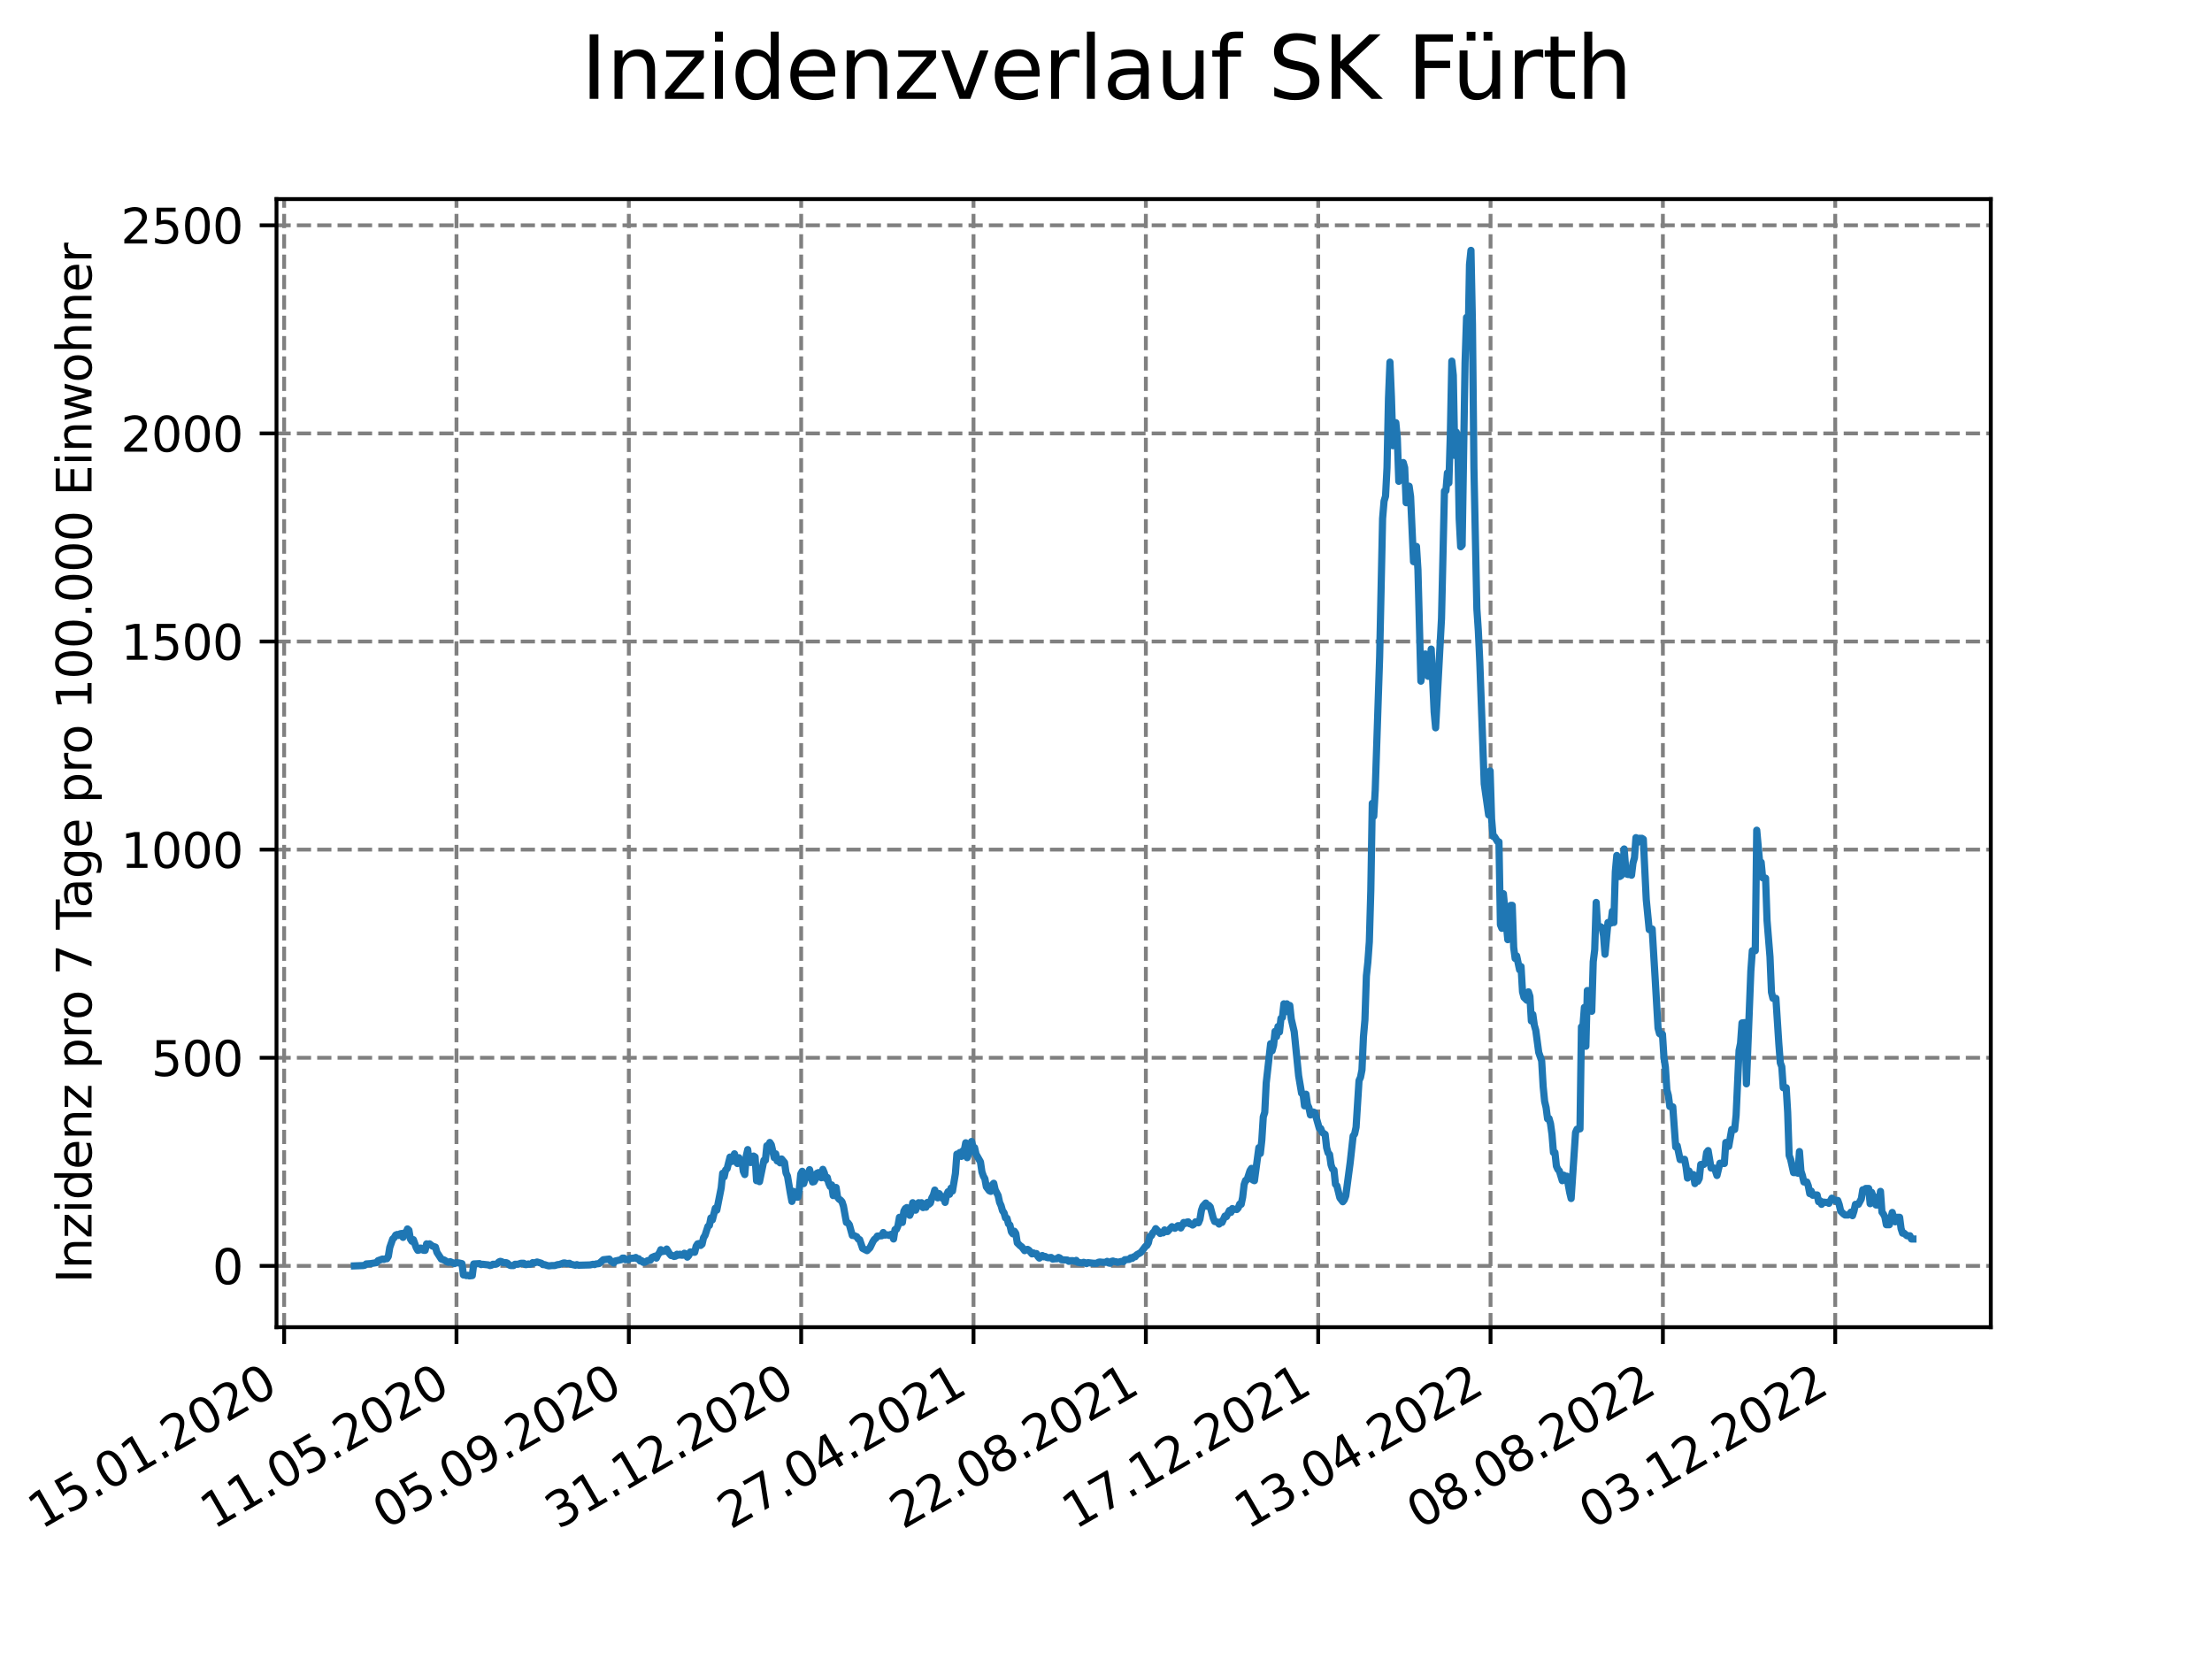 <?xml version="1.0" encoding="utf-8" standalone="no"?>
<!DOCTYPE svg PUBLIC "-//W3C//DTD SVG 1.1//EN"
  "http://www.w3.org/Graphics/SVG/1.1/DTD/svg11.dtd">
<svg xmlns:xlink="http://www.w3.org/1999/xlink" width="460.8pt" height="345.6pt" viewBox="0 0 460.8 345.6" xmlns="http://www.w3.org/2000/svg" version="1.1">
 <defs>
  <style type="text/css">*{stroke-linejoin: round; stroke-linecap: butt}</style>
 </defs>
 <g id="figure_1">
  <g id="patch_1">
   <path d="M 0 345.6 
L 460.8 345.6 
L 460.8 0 
L 0 0 
z
" style="fill: #ffffff"/>
  </g>
  <g id="axes_1">
   <g id="patch_2">
    <path d="M 57.6 276.48 
L 414.72 276.48 
L 414.72 41.472 
L 57.6 41.472 
z
" style="fill: #ffffff"/>
   </g>
   <g id="matplotlib.axis_1">
    <g id="xtick_1">
     <g id="line2d_1">
      <path d="M 59.193 276.48 
L 59.193 41.472 
" clip-path="url(#p6277861f81)" style="fill: none; stroke-dasharray: 2.96,1.28; stroke-dashoffset: 0; stroke: #808080; stroke-width: 0.8"/>
     </g>
     <g id="line2d_2">
      <defs>
       <path id="md7f4da44f3" d="M 0 0 
L 0 3.5 
" style="stroke: #000000; stroke-width: 0.8"/>
      </defs>
      <g>
       <use xlink:href="#md7f4da44f3" x="59.193" y="276.48" style="stroke: #000000; stroke-width: 0.8"/>
      </g>
     </g>
     <g id="text_1">
      <!-- 15.01.2020 -->
      <g transform="translate(8.568 318.689) rotate(-30) scale(0.1 -0.1)">
       <defs>
        <path id="DejaVuSans-31" d="M 794 531 
L 1825 531 
L 1825 4091 
L 703 3866 
L 703 4441 
L 1819 4666 
L 2450 4666 
L 2450 531 
L 3481 531 
L 3481 0 
L 794 0 
L 794 531 
z
" transform="scale(0.016)"/>
        <path id="DejaVuSans-35" d="M 691 4666 
L 3169 4666 
L 3169 4134 
L 1269 4134 
L 1269 2991 
Q 1406 3038 1543 3061 
Q 1681 3084 1819 3084 
Q 2600 3084 3056 2656 
Q 3513 2228 3513 1497 
Q 3513 744 3044 326 
Q 2575 -91 1722 -91 
Q 1428 -91 1123 -41 
Q 819 9 494 109 
L 494 744 
Q 775 591 1075 516 
Q 1375 441 1709 441 
Q 2250 441 2565 725 
Q 2881 1009 2881 1497 
Q 2881 1984 2565 2268 
Q 2250 2553 1709 2553 
Q 1456 2553 1204 2497 
Q 953 2441 691 2322 
L 691 4666 
z
" transform="scale(0.016)"/>
        <path id="DejaVuSans-2e" d="M 684 794 
L 1344 794 
L 1344 0 
L 684 0 
L 684 794 
z
" transform="scale(0.016)"/>
        <path id="DejaVuSans-30" d="M 2034 4250 
Q 1547 4250 1301 3770 
Q 1056 3291 1056 2328 
Q 1056 1369 1301 889 
Q 1547 409 2034 409 
Q 2525 409 2770 889 
Q 3016 1369 3016 2328 
Q 3016 3291 2770 3770 
Q 2525 4250 2034 4250 
z
M 2034 4750 
Q 2819 4750 3233 4129 
Q 3647 3509 3647 2328 
Q 3647 1150 3233 529 
Q 2819 -91 2034 -91 
Q 1250 -91 836 529 
Q 422 1150 422 2328 
Q 422 3509 836 4129 
Q 1250 4750 2034 4750 
z
" transform="scale(0.016)"/>
        <path id="DejaVuSans-32" d="M 1228 531 
L 3431 531 
L 3431 0 
L 469 0 
L 469 531 
Q 828 903 1448 1529 
Q 2069 2156 2228 2338 
Q 2531 2678 2651 2914 
Q 2772 3150 2772 3378 
Q 2772 3750 2511 3984 
Q 2250 4219 1831 4219 
Q 1534 4219 1204 4116 
Q 875 4013 500 3803 
L 500 4441 
Q 881 4594 1212 4672 
Q 1544 4750 1819 4750 
Q 2544 4750 2975 4387 
Q 3406 4025 3406 3419 
Q 3406 3131 3298 2873 
Q 3191 2616 2906 2266 
Q 2828 2175 2409 1742 
Q 1991 1309 1228 531 
z
" transform="scale(0.016)"/>
       </defs>
       <use xlink:href="#DejaVuSans-31"/>
       <use xlink:href="#DejaVuSans-35" x="63.623"/>
       <use xlink:href="#DejaVuSans-2e" x="127.246"/>
       <use xlink:href="#DejaVuSans-30" x="159.033"/>
       <use xlink:href="#DejaVuSans-31" x="222.656"/>
       <use xlink:href="#DejaVuSans-2e" x="286.279"/>
       <use xlink:href="#DejaVuSans-32" x="318.066"/>
       <use xlink:href="#DejaVuSans-30" x="381.689"/>
       <use xlink:href="#DejaVuSans-32" x="445.312"/>
       <use xlink:href="#DejaVuSans-30" x="508.936"/>
      </g>
     </g>
    </g>
    <g id="xtick_2">
     <g id="line2d_3">
      <path d="M 95.095 276.48 
L 95.095 41.472 
" clip-path="url(#p6277861f81)" style="fill: none; stroke-dasharray: 2.96,1.28; stroke-dashoffset: 0; stroke: #808080; stroke-width: 0.8"/>
     </g>
     <g id="line2d_4">
      <g>
       <use xlink:href="#md7f4da44f3" x="95.095" y="276.48" style="stroke: #000000; stroke-width: 0.8"/>
      </g>
     </g>
     <g id="text_2">
      <!-- 11.05.2020 -->
      <g transform="translate(44.47 318.689) rotate(-30) scale(0.1 -0.1)">
       <use xlink:href="#DejaVuSans-31"/>
       <use xlink:href="#DejaVuSans-31" x="63.623"/>
       <use xlink:href="#DejaVuSans-2e" x="127.246"/>
       <use xlink:href="#DejaVuSans-30" x="159.033"/>
       <use xlink:href="#DejaVuSans-35" x="222.656"/>
       <use xlink:href="#DejaVuSans-2e" x="286.279"/>
       <use xlink:href="#DejaVuSans-32" x="318.066"/>
       <use xlink:href="#DejaVuSans-30" x="381.689"/>
       <use xlink:href="#DejaVuSans-32" x="445.312"/>
       <use xlink:href="#DejaVuSans-30" x="508.936"/>
      </g>
     </g>
    </g>
    <g id="xtick_3">
     <g id="line2d_5">
      <path d="M 130.998 276.48 
L 130.998 41.472 
" clip-path="url(#p6277861f81)" style="fill: none; stroke-dasharray: 2.96,1.28; stroke-dashoffset: 0; stroke: #808080; stroke-width: 0.8"/>
     </g>
     <g id="line2d_6">
      <g>
       <use xlink:href="#md7f4da44f3" x="130.998" y="276.48" style="stroke: #000000; stroke-width: 0.8"/>
      </g>
     </g>
     <g id="text_3">
      <!-- 05.09.2020 -->
      <g transform="translate(80.372 318.689) rotate(-30) scale(0.1 -0.1)">
       <defs>
        <path id="DejaVuSans-39" d="M 703 97 
L 703 672 
Q 941 559 1184 500 
Q 1428 441 1663 441 
Q 2288 441 2617 861 
Q 2947 1281 2994 2138 
Q 2813 1869 2534 1725 
Q 2256 1581 1919 1581 
Q 1219 1581 811 2004 
Q 403 2428 403 3163 
Q 403 3881 828 4315 
Q 1253 4750 1959 4750 
Q 2769 4750 3195 4129 
Q 3622 3509 3622 2328 
Q 3622 1225 3098 567 
Q 2575 -91 1691 -91 
Q 1453 -91 1209 -44 
Q 966 3 703 97 
z
M 1959 2075 
Q 2384 2075 2632 2365 
Q 2881 2656 2881 3163 
Q 2881 3666 2632 3958 
Q 2384 4250 1959 4250 
Q 1534 4250 1286 3958 
Q 1038 3666 1038 3163 
Q 1038 2656 1286 2365 
Q 1534 2075 1959 2075 
z
" transform="scale(0.016)"/>
       </defs>
       <use xlink:href="#DejaVuSans-30"/>
       <use xlink:href="#DejaVuSans-35" x="63.623"/>
       <use xlink:href="#DejaVuSans-2e" x="127.246"/>
       <use xlink:href="#DejaVuSans-30" x="159.033"/>
       <use xlink:href="#DejaVuSans-39" x="222.656"/>
       <use xlink:href="#DejaVuSans-2e" x="286.279"/>
       <use xlink:href="#DejaVuSans-32" x="318.066"/>
       <use xlink:href="#DejaVuSans-30" x="381.689"/>
       <use xlink:href="#DejaVuSans-32" x="445.312"/>
       <use xlink:href="#DejaVuSans-30" x="508.936"/>
      </g>
     </g>
    </g>
    <g id="xtick_4">
     <g id="line2d_7">
      <path d="M 166.9 276.48 
L 166.9 41.472 
" clip-path="url(#p6277861f81)" style="fill: none; stroke-dasharray: 2.96,1.28; stroke-dashoffset: 0; stroke: #808080; stroke-width: 0.8"/>
     </g>
     <g id="line2d_8">
      <g>
       <use xlink:href="#md7f4da44f3" x="166.9" y="276.48" style="stroke: #000000; stroke-width: 0.8"/>
      </g>
     </g>
     <g id="text_4">
      <!-- 31.12.2020 -->
      <g transform="translate(116.275 318.689) rotate(-30) scale(0.1 -0.1)">
       <defs>
        <path id="DejaVuSans-33" d="M 2597 2516 
Q 3050 2419 3304 2112 
Q 3559 1806 3559 1356 
Q 3559 666 3084 287 
Q 2609 -91 1734 -91 
Q 1441 -91 1130 -33 
Q 819 25 488 141 
L 488 750 
Q 750 597 1062 519 
Q 1375 441 1716 441 
Q 2309 441 2620 675 
Q 2931 909 2931 1356 
Q 2931 1769 2642 2001 
Q 2353 2234 1838 2234 
L 1294 2234 
L 1294 2753 
L 1863 2753 
Q 2328 2753 2575 2939 
Q 2822 3125 2822 3475 
Q 2822 3834 2567 4026 
Q 2313 4219 1838 4219 
Q 1578 4219 1281 4162 
Q 984 4106 628 3988 
L 628 4550 
Q 988 4650 1302 4700 
Q 1616 4750 1894 4750 
Q 2613 4750 3031 4423 
Q 3450 4097 3450 3541 
Q 3450 3153 3228 2886 
Q 3006 2619 2597 2516 
z
" transform="scale(0.016)"/>
       </defs>
       <use xlink:href="#DejaVuSans-33"/>
       <use xlink:href="#DejaVuSans-31" x="63.623"/>
       <use xlink:href="#DejaVuSans-2e" x="127.246"/>
       <use xlink:href="#DejaVuSans-31" x="159.033"/>
       <use xlink:href="#DejaVuSans-32" x="222.656"/>
       <use xlink:href="#DejaVuSans-2e" x="286.279"/>
       <use xlink:href="#DejaVuSans-32" x="318.066"/>
       <use xlink:href="#DejaVuSans-30" x="381.689"/>
       <use xlink:href="#DejaVuSans-32" x="445.312"/>
       <use xlink:href="#DejaVuSans-30" x="508.936"/>
      </g>
     </g>
    </g>
    <g id="xtick_5">
     <g id="line2d_9">
      <path d="M 202.802 276.48 
L 202.802 41.472 
" clip-path="url(#p6277861f81)" style="fill: none; stroke-dasharray: 2.96,1.28; stroke-dashoffset: 0; stroke: #808080; stroke-width: 0.8"/>
     </g>
     <g id="line2d_10">
      <g>
       <use xlink:href="#md7f4da44f3" x="202.802" y="276.48" style="stroke: #000000; stroke-width: 0.8"/>
      </g>
     </g>
     <g id="text_5">
      <!-- 27.04.2021 -->
      <g transform="translate(152.177 318.689) rotate(-30) scale(0.1 -0.1)">
       <defs>
        <path id="DejaVuSans-37" d="M 525 4666 
L 3525 4666 
L 3525 4397 
L 1831 0 
L 1172 0 
L 2766 4134 
L 525 4134 
L 525 4666 
z
" transform="scale(0.016)"/>
        <path id="DejaVuSans-34" d="M 2419 4116 
L 825 1625 
L 2419 1625 
L 2419 4116 
z
M 2253 4666 
L 3047 4666 
L 3047 1625 
L 3713 1625 
L 3713 1100 
L 3047 1100 
L 3047 0 
L 2419 0 
L 2419 1100 
L 313 1100 
L 313 1709 
L 2253 4666 
z
" transform="scale(0.016)"/>
       </defs>
       <use xlink:href="#DejaVuSans-32"/>
       <use xlink:href="#DejaVuSans-37" x="63.623"/>
       <use xlink:href="#DejaVuSans-2e" x="127.246"/>
       <use xlink:href="#DejaVuSans-30" x="159.033"/>
       <use xlink:href="#DejaVuSans-34" x="222.656"/>
       <use xlink:href="#DejaVuSans-2e" x="286.279"/>
       <use xlink:href="#DejaVuSans-32" x="318.066"/>
       <use xlink:href="#DejaVuSans-30" x="381.689"/>
       <use xlink:href="#DejaVuSans-32" x="445.312"/>
       <use xlink:href="#DejaVuSans-31" x="508.936"/>
      </g>
     </g>
    </g>
    <g id="xtick_6">
     <g id="line2d_11">
      <path d="M 238.704 276.48 
L 238.704 41.472 
" clip-path="url(#p6277861f81)" style="fill: none; stroke-dasharray: 2.96,1.28; stroke-dashoffset: 0; stroke: #808080; stroke-width: 0.8"/>
     </g>
     <g id="line2d_12">
      <g>
       <use xlink:href="#md7f4da44f3" x="238.704" y="276.48" style="stroke: #000000; stroke-width: 0.8"/>
      </g>
     </g>
     <g id="text_6">
      <!-- 22.08.2021 -->
      <g transform="translate(188.079 318.689) rotate(-30) scale(0.1 -0.1)">
       <defs>
        <path id="DejaVuSans-38" d="M 2034 2216 
Q 1584 2216 1326 1975 
Q 1069 1734 1069 1313 
Q 1069 891 1326 650 
Q 1584 409 2034 409 
Q 2484 409 2743 651 
Q 3003 894 3003 1313 
Q 3003 1734 2745 1975 
Q 2488 2216 2034 2216 
z
M 1403 2484 
Q 997 2584 770 2862 
Q 544 3141 544 3541 
Q 544 4100 942 4425 
Q 1341 4750 2034 4750 
Q 2731 4750 3128 4425 
Q 3525 4100 3525 3541 
Q 3525 3141 3298 2862 
Q 3072 2584 2669 2484 
Q 3125 2378 3379 2068 
Q 3634 1759 3634 1313 
Q 3634 634 3220 271 
Q 2806 -91 2034 -91 
Q 1263 -91 848 271 
Q 434 634 434 1313 
Q 434 1759 690 2068 
Q 947 2378 1403 2484 
z
M 1172 3481 
Q 1172 3119 1398 2916 
Q 1625 2713 2034 2713 
Q 2441 2713 2670 2916 
Q 2900 3119 2900 3481 
Q 2900 3844 2670 4047 
Q 2441 4250 2034 4250 
Q 1625 4250 1398 4047 
Q 1172 3844 1172 3481 
z
" transform="scale(0.016)"/>
       </defs>
       <use xlink:href="#DejaVuSans-32"/>
       <use xlink:href="#DejaVuSans-32" x="63.623"/>
       <use xlink:href="#DejaVuSans-2e" x="127.246"/>
       <use xlink:href="#DejaVuSans-30" x="159.033"/>
       <use xlink:href="#DejaVuSans-38" x="222.656"/>
       <use xlink:href="#DejaVuSans-2e" x="286.279"/>
       <use xlink:href="#DejaVuSans-32" x="318.066"/>
       <use xlink:href="#DejaVuSans-30" x="381.689"/>
       <use xlink:href="#DejaVuSans-32" x="445.312"/>
       <use xlink:href="#DejaVuSans-31" x="508.936"/>
      </g>
     </g>
    </g>
    <g id="xtick_7">
     <g id="line2d_13">
      <path d="M 274.607 276.48 
L 274.607 41.472 
" clip-path="url(#p6277861f81)" style="fill: none; stroke-dasharray: 2.96,1.28; stroke-dashoffset: 0; stroke: #808080; stroke-width: 0.8"/>
     </g>
     <g id="line2d_14">
      <g>
       <use xlink:href="#md7f4da44f3" x="274.607" y="276.48" style="stroke: #000000; stroke-width: 0.8"/>
      </g>
     </g>
     <g id="text_7">
      <!-- 17.12.2021 -->
      <g transform="translate(223.981 318.689) rotate(-30) scale(0.1 -0.1)">
       <use xlink:href="#DejaVuSans-31"/>
       <use xlink:href="#DejaVuSans-37" x="63.623"/>
       <use xlink:href="#DejaVuSans-2e" x="127.246"/>
       <use xlink:href="#DejaVuSans-31" x="159.033"/>
       <use xlink:href="#DejaVuSans-32" x="222.656"/>
       <use xlink:href="#DejaVuSans-2e" x="286.279"/>
       <use xlink:href="#DejaVuSans-32" x="318.066"/>
       <use xlink:href="#DejaVuSans-30" x="381.689"/>
       <use xlink:href="#DejaVuSans-32" x="445.312"/>
       <use xlink:href="#DejaVuSans-31" x="508.936"/>
      </g>
     </g>
    </g>
    <g id="xtick_8">
     <g id="line2d_15">
      <path d="M 310.509 276.48 
L 310.509 41.472 
" clip-path="url(#p6277861f81)" style="fill: none; stroke-dasharray: 2.96,1.28; stroke-dashoffset: 0; stroke: #808080; stroke-width: 0.8"/>
     </g>
     <g id="line2d_16">
      <g>
       <use xlink:href="#md7f4da44f3" x="310.509" y="276.48" style="stroke: #000000; stroke-width: 0.8"/>
      </g>
     </g>
     <g id="text_8">
      <!-- 13.04.2022 -->
      <g transform="translate(259.884 318.689) rotate(-30) scale(0.1 -0.1)">
       <use xlink:href="#DejaVuSans-31"/>
       <use xlink:href="#DejaVuSans-33" x="63.623"/>
       <use xlink:href="#DejaVuSans-2e" x="127.246"/>
       <use xlink:href="#DejaVuSans-30" x="159.033"/>
       <use xlink:href="#DejaVuSans-34" x="222.656"/>
       <use xlink:href="#DejaVuSans-2e" x="286.279"/>
       <use xlink:href="#DejaVuSans-32" x="318.066"/>
       <use xlink:href="#DejaVuSans-30" x="381.689"/>
       <use xlink:href="#DejaVuSans-32" x="445.312"/>
       <use xlink:href="#DejaVuSans-32" x="508.936"/>
      </g>
     </g>
    </g>
    <g id="xtick_9">
     <g id="line2d_17">
      <path d="M 346.411 276.48 
L 346.411 41.472 
" clip-path="url(#p6277861f81)" style="fill: none; stroke-dasharray: 2.96,1.28; stroke-dashoffset: 0; stroke: #808080; stroke-width: 0.8"/>
     </g>
     <g id="line2d_18">
      <g>
       <use xlink:href="#md7f4da44f3" x="346.411" y="276.48" style="stroke: #000000; stroke-width: 0.8"/>
      </g>
     </g>
     <g id="text_9">
      <!-- 08.08.2022 -->
      <g transform="translate(295.786 318.689) rotate(-30) scale(0.1 -0.1)">
       <use xlink:href="#DejaVuSans-30"/>
       <use xlink:href="#DejaVuSans-38" x="63.623"/>
       <use xlink:href="#DejaVuSans-2e" x="127.246"/>
       <use xlink:href="#DejaVuSans-30" x="159.033"/>
       <use xlink:href="#DejaVuSans-38" x="222.656"/>
       <use xlink:href="#DejaVuSans-2e" x="286.279"/>
       <use xlink:href="#DejaVuSans-32" x="318.066"/>
       <use xlink:href="#DejaVuSans-30" x="381.689"/>
       <use xlink:href="#DejaVuSans-32" x="445.312"/>
       <use xlink:href="#DejaVuSans-32" x="508.936"/>
      </g>
     </g>
    </g>
    <g id="xtick_10">
     <g id="line2d_19">
      <path d="M 382.313 276.48 
L 382.313 41.472 
" clip-path="url(#p6277861f81)" style="fill: none; stroke-dasharray: 2.96,1.28; stroke-dashoffset: 0; stroke: #808080; stroke-width: 0.8"/>
     </g>
     <g id="line2d_20">
      <g>
       <use xlink:href="#md7f4da44f3" x="382.313" y="276.48" style="stroke: #000000; stroke-width: 0.8"/>
      </g>
     </g>
     <g id="text_10">
      <!-- 03.12.2022 -->
      <g transform="translate(331.688 318.689) rotate(-30) scale(0.1 -0.1)">
       <use xlink:href="#DejaVuSans-30"/>
       <use xlink:href="#DejaVuSans-33" x="63.623"/>
       <use xlink:href="#DejaVuSans-2e" x="127.246"/>
       <use xlink:href="#DejaVuSans-31" x="159.033"/>
       <use xlink:href="#DejaVuSans-32" x="222.656"/>
       <use xlink:href="#DejaVuSans-2e" x="286.279"/>
       <use xlink:href="#DejaVuSans-32" x="318.066"/>
       <use xlink:href="#DejaVuSans-30" x="381.689"/>
       <use xlink:href="#DejaVuSans-32" x="445.312"/>
       <use xlink:href="#DejaVuSans-32" x="508.936"/>
      </g>
     </g>
    </g>
   </g>
   <g id="matplotlib.axis_2">
    <g id="ytick_1">
     <g id="line2d_21">
      <path d="M 57.6 263.706 
L 414.72 263.706 
" clip-path="url(#p6277861f81)" style="fill: none; stroke-dasharray: 2.96,1.28; stroke-dashoffset: 0; stroke: #808080; stroke-width: 0.8"/>
     </g>
     <g id="line2d_22">
      <defs>
       <path id="m9a7094a927" d="M 0 0 
L -3.5 0 
" style="stroke: #000000; stroke-width: 0.8"/>
      </defs>
      <g>
       <use xlink:href="#m9a7094a927" x="57.6" y="263.706" style="stroke: #000000; stroke-width: 0.8"/>
      </g>
     </g>
     <g id="text_11">
      <!-- 0 -->
      <g transform="translate(44.237 267.505) scale(0.1 -0.1)">
       <use xlink:href="#DejaVuSans-30"/>
      </g>
     </g>
    </g>
    <g id="ytick_2">
     <g id="line2d_23">
      <path d="M 57.6 220.351 
L 414.72 220.351 
" clip-path="url(#p6277861f81)" style="fill: none; stroke-dasharray: 2.96,1.28; stroke-dashoffset: 0; stroke: #808080; stroke-width: 0.8"/>
     </g>
     <g id="line2d_24">
      <g>
       <use xlink:href="#m9a7094a927" x="57.6" y="220.351" style="stroke: #000000; stroke-width: 0.8"/>
      </g>
     </g>
     <g id="text_12">
      <!-- 500 -->
      <g transform="translate(31.512 224.15) scale(0.1 -0.1)">
       <use xlink:href="#DejaVuSans-35"/>
       <use xlink:href="#DejaVuSans-30" x="63.623"/>
       <use xlink:href="#DejaVuSans-30" x="127.246"/>
      </g>
     </g>
    </g>
    <g id="ytick_3">
     <g id="line2d_25">
      <path d="M 57.6 176.995 
L 414.72 176.995 
" clip-path="url(#p6277861f81)" style="fill: none; stroke-dasharray: 2.96,1.28; stroke-dashoffset: 0; stroke: #808080; stroke-width: 0.8"/>
     </g>
     <g id="line2d_26">
      <g>
       <use xlink:href="#m9a7094a927" x="57.6" y="176.995" style="stroke: #000000; stroke-width: 0.8"/>
      </g>
     </g>
     <g id="text_13">
      <!-- 1000 -->
      <g transform="translate(25.15 180.795) scale(0.1 -0.1)">
       <use xlink:href="#DejaVuSans-31"/>
       <use xlink:href="#DejaVuSans-30" x="63.623"/>
       <use xlink:href="#DejaVuSans-30" x="127.246"/>
       <use xlink:href="#DejaVuSans-30" x="190.869"/>
      </g>
     </g>
    </g>
    <g id="ytick_4">
     <g id="line2d_27">
      <path d="M 57.6 133.64 
L 414.72 133.64 
" clip-path="url(#p6277861f81)" style="fill: none; stroke-dasharray: 2.96,1.28; stroke-dashoffset: 0; stroke: #808080; stroke-width: 0.8"/>
     </g>
     <g id="line2d_28">
      <g>
       <use xlink:href="#m9a7094a927" x="57.6" y="133.64" style="stroke: #000000; stroke-width: 0.8"/>
      </g>
     </g>
     <g id="text_14">
      <!-- 1500 -->
      <g transform="translate(25.15 137.439) scale(0.1 -0.1)">
       <use xlink:href="#DejaVuSans-31"/>
       <use xlink:href="#DejaVuSans-35" x="63.623"/>
       <use xlink:href="#DejaVuSans-30" x="127.246"/>
       <use xlink:href="#DejaVuSans-30" x="190.869"/>
      </g>
     </g>
    </g>
    <g id="ytick_5">
     <g id="line2d_29">
      <path d="M 57.6 90.285 
L 414.72 90.285 
" clip-path="url(#p6277861f81)" style="fill: none; stroke-dasharray: 2.96,1.28; stroke-dashoffset: 0; stroke: #808080; stroke-width: 0.8"/>
     </g>
     <g id="line2d_30">
      <g>
       <use xlink:href="#m9a7094a927" x="57.6" y="90.285" style="stroke: #000000; stroke-width: 0.8"/>
      </g>
     </g>
     <g id="text_15">
      <!-- 2000 -->
      <g transform="translate(25.15 94.084) scale(0.1 -0.1)">
       <use xlink:href="#DejaVuSans-32"/>
       <use xlink:href="#DejaVuSans-30" x="63.623"/>
       <use xlink:href="#DejaVuSans-30" x="127.246"/>
       <use xlink:href="#DejaVuSans-30" x="190.869"/>
      </g>
     </g>
    </g>
    <g id="ytick_6">
     <g id="line2d_31">
      <path d="M 57.6 46.929 
L 414.72 46.929 
" clip-path="url(#p6277861f81)" style="fill: none; stroke-dasharray: 2.96,1.28; stroke-dashoffset: 0; stroke: #808080; stroke-width: 0.8"/>
     </g>
     <g id="line2d_32">
      <g>
       <use xlink:href="#m9a7094a927" x="57.6" y="46.929" style="stroke: #000000; stroke-width: 0.8"/>
      </g>
     </g>
     <g id="text_16">
      <!-- 2500 -->
      <g transform="translate(25.15 50.729) scale(0.1 -0.1)">
       <use xlink:href="#DejaVuSans-32"/>
       <use xlink:href="#DejaVuSans-35" x="63.623"/>
       <use xlink:href="#DejaVuSans-30" x="127.246"/>
       <use xlink:href="#DejaVuSans-30" x="190.869"/>
      </g>
     </g>
    </g>
    <g id="text_17">
     <!-- Inzidenz pro 7 Tage pro 100.000 Einwohner -->
     <g transform="translate(19.07 267.301) rotate(-90) scale(0.1 -0.1)">
      <defs>
       <path id="DejaVuSans-49" d="M 628 4666 
L 1259 4666 
L 1259 0 
L 628 0 
L 628 4666 
z
" transform="scale(0.016)"/>
       <path id="DejaVuSans-6e" d="M 3513 2113 
L 3513 0 
L 2938 0 
L 2938 2094 
Q 2938 2591 2744 2837 
Q 2550 3084 2163 3084 
Q 1697 3084 1428 2787 
Q 1159 2491 1159 1978 
L 1159 0 
L 581 0 
L 581 3500 
L 1159 3500 
L 1159 2956 
Q 1366 3272 1645 3428 
Q 1925 3584 2291 3584 
Q 2894 3584 3203 3211 
Q 3513 2838 3513 2113 
z
" transform="scale(0.016)"/>
       <path id="DejaVuSans-7a" d="M 353 3500 
L 3084 3500 
L 3084 2975 
L 922 459 
L 3084 459 
L 3084 0 
L 275 0 
L 275 525 
L 2438 3041 
L 353 3041 
L 353 3500 
z
" transform="scale(0.016)"/>
       <path id="DejaVuSans-69" d="M 603 3500 
L 1178 3500 
L 1178 0 
L 603 0 
L 603 3500 
z
M 603 4863 
L 1178 4863 
L 1178 4134 
L 603 4134 
L 603 4863 
z
" transform="scale(0.016)"/>
       <path id="DejaVuSans-64" d="M 2906 2969 
L 2906 4863 
L 3481 4863 
L 3481 0 
L 2906 0 
L 2906 525 
Q 2725 213 2448 61 
Q 2172 -91 1784 -91 
Q 1150 -91 751 415 
Q 353 922 353 1747 
Q 353 2572 751 3078 
Q 1150 3584 1784 3584 
Q 2172 3584 2448 3432 
Q 2725 3281 2906 2969 
z
M 947 1747 
Q 947 1113 1208 752 
Q 1469 391 1925 391 
Q 2381 391 2643 752 
Q 2906 1113 2906 1747 
Q 2906 2381 2643 2742 
Q 2381 3103 1925 3103 
Q 1469 3103 1208 2742 
Q 947 2381 947 1747 
z
" transform="scale(0.016)"/>
       <path id="DejaVuSans-65" d="M 3597 1894 
L 3597 1613 
L 953 1613 
Q 991 1019 1311 708 
Q 1631 397 2203 397 
Q 2534 397 2845 478 
Q 3156 559 3463 722 
L 3463 178 
Q 3153 47 2828 -22 
Q 2503 -91 2169 -91 
Q 1331 -91 842 396 
Q 353 884 353 1716 
Q 353 2575 817 3079 
Q 1281 3584 2069 3584 
Q 2775 3584 3186 3129 
Q 3597 2675 3597 1894 
z
M 3022 2063 
Q 3016 2534 2758 2815 
Q 2500 3097 2075 3097 
Q 1594 3097 1305 2825 
Q 1016 2553 972 2059 
L 3022 2063 
z
" transform="scale(0.016)"/>
       <path id="DejaVuSans-20" transform="scale(0.016)"/>
       <path id="DejaVuSans-70" d="M 1159 525 
L 1159 -1331 
L 581 -1331 
L 581 3500 
L 1159 3500 
L 1159 2969 
Q 1341 3281 1617 3432 
Q 1894 3584 2278 3584 
Q 2916 3584 3314 3078 
Q 3713 2572 3713 1747 
Q 3713 922 3314 415 
Q 2916 -91 2278 -91 
Q 1894 -91 1617 61 
Q 1341 213 1159 525 
z
M 3116 1747 
Q 3116 2381 2855 2742 
Q 2594 3103 2138 3103 
Q 1681 3103 1420 2742 
Q 1159 2381 1159 1747 
Q 1159 1113 1420 752 
Q 1681 391 2138 391 
Q 2594 391 2855 752 
Q 3116 1113 3116 1747 
z
" transform="scale(0.016)"/>
       <path id="DejaVuSans-72" d="M 2631 2963 
Q 2534 3019 2420 3045 
Q 2306 3072 2169 3072 
Q 1681 3072 1420 2755 
Q 1159 2438 1159 1844 
L 1159 0 
L 581 0 
L 581 3500 
L 1159 3500 
L 1159 2956 
Q 1341 3275 1631 3429 
Q 1922 3584 2338 3584 
Q 2397 3584 2469 3576 
Q 2541 3569 2628 3553 
L 2631 2963 
z
" transform="scale(0.016)"/>
       <path id="DejaVuSans-6f" d="M 1959 3097 
Q 1497 3097 1228 2736 
Q 959 2375 959 1747 
Q 959 1119 1226 758 
Q 1494 397 1959 397 
Q 2419 397 2687 759 
Q 2956 1122 2956 1747 
Q 2956 2369 2687 2733 
Q 2419 3097 1959 3097 
z
M 1959 3584 
Q 2709 3584 3137 3096 
Q 3566 2609 3566 1747 
Q 3566 888 3137 398 
Q 2709 -91 1959 -91 
Q 1206 -91 779 398 
Q 353 888 353 1747 
Q 353 2609 779 3096 
Q 1206 3584 1959 3584 
z
" transform="scale(0.016)"/>
       <path id="DejaVuSans-54" d="M -19 4666 
L 3928 4666 
L 3928 4134 
L 2272 4134 
L 2272 0 
L 1638 0 
L 1638 4134 
L -19 4134 
L -19 4666 
z
" transform="scale(0.016)"/>
       <path id="DejaVuSans-61" d="M 2194 1759 
Q 1497 1759 1228 1600 
Q 959 1441 959 1056 
Q 959 750 1161 570 
Q 1363 391 1709 391 
Q 2188 391 2477 730 
Q 2766 1069 2766 1631 
L 2766 1759 
L 2194 1759 
z
M 3341 1997 
L 3341 0 
L 2766 0 
L 2766 531 
Q 2569 213 2275 61 
Q 1981 -91 1556 -91 
Q 1019 -91 701 211 
Q 384 513 384 1019 
Q 384 1609 779 1909 
Q 1175 2209 1959 2209 
L 2766 2209 
L 2766 2266 
Q 2766 2663 2505 2880 
Q 2244 3097 1772 3097 
Q 1472 3097 1187 3025 
Q 903 2953 641 2809 
L 641 3341 
Q 956 3463 1253 3523 
Q 1550 3584 1831 3584 
Q 2591 3584 2966 3190 
Q 3341 2797 3341 1997 
z
" transform="scale(0.016)"/>
       <path id="DejaVuSans-67" d="M 2906 1791 
Q 2906 2416 2648 2759 
Q 2391 3103 1925 3103 
Q 1463 3103 1205 2759 
Q 947 2416 947 1791 
Q 947 1169 1205 825 
Q 1463 481 1925 481 
Q 2391 481 2648 825 
Q 2906 1169 2906 1791 
z
M 3481 434 
Q 3481 -459 3084 -895 
Q 2688 -1331 1869 -1331 
Q 1566 -1331 1297 -1286 
Q 1028 -1241 775 -1147 
L 775 -588 
Q 1028 -725 1275 -790 
Q 1522 -856 1778 -856 
Q 2344 -856 2625 -561 
Q 2906 -266 2906 331 
L 2906 616 
Q 2728 306 2450 153 
Q 2172 0 1784 0 
Q 1141 0 747 490 
Q 353 981 353 1791 
Q 353 2603 747 3093 
Q 1141 3584 1784 3584 
Q 2172 3584 2450 3431 
Q 2728 3278 2906 2969 
L 2906 3500 
L 3481 3500 
L 3481 434 
z
" transform="scale(0.016)"/>
       <path id="DejaVuSans-45" d="M 628 4666 
L 3578 4666 
L 3578 4134 
L 1259 4134 
L 1259 2753 
L 3481 2753 
L 3481 2222 
L 1259 2222 
L 1259 531 
L 3634 531 
L 3634 0 
L 628 0 
L 628 4666 
z
" transform="scale(0.016)"/>
       <path id="DejaVuSans-77" d="M 269 3500 
L 844 3500 
L 1563 769 
L 2278 3500 
L 2956 3500 
L 3675 769 
L 4391 3500 
L 4966 3500 
L 4050 0 
L 3372 0 
L 2619 2869 
L 1863 0 
L 1184 0 
L 269 3500 
z
" transform="scale(0.016)"/>
       <path id="DejaVuSans-68" d="M 3513 2113 
L 3513 0 
L 2938 0 
L 2938 2094 
Q 2938 2591 2744 2837 
Q 2550 3084 2163 3084 
Q 1697 3084 1428 2787 
Q 1159 2491 1159 1978 
L 1159 0 
L 581 0 
L 581 4863 
L 1159 4863 
L 1159 2956 
Q 1366 3272 1645 3428 
Q 1925 3584 2291 3584 
Q 2894 3584 3203 3211 
Q 3513 2838 3513 2113 
z
" transform="scale(0.016)"/>
      </defs>
      <use xlink:href="#DejaVuSans-49"/>
      <use xlink:href="#DejaVuSans-6e" x="29.492"/>
      <use xlink:href="#DejaVuSans-7a" x="92.871"/>
      <use xlink:href="#DejaVuSans-69" x="145.361"/>
      <use xlink:href="#DejaVuSans-64" x="173.145"/>
      <use xlink:href="#DejaVuSans-65" x="236.621"/>
      <use xlink:href="#DejaVuSans-6e" x="298.145"/>
      <use xlink:href="#DejaVuSans-7a" x="361.523"/>
      <use xlink:href="#DejaVuSans-20" x="414.014"/>
      <use xlink:href="#DejaVuSans-70" x="445.801"/>
      <use xlink:href="#DejaVuSans-72" x="509.277"/>
      <use xlink:href="#DejaVuSans-6f" x="548.141"/>
      <use xlink:href="#DejaVuSans-20" x="609.322"/>
      <use xlink:href="#DejaVuSans-37" x="641.109"/>
      <use xlink:href="#DejaVuSans-20" x="704.732"/>
      <use xlink:href="#DejaVuSans-54" x="736.52"/>
      <use xlink:href="#DejaVuSans-61" x="781.104"/>
      <use xlink:href="#DejaVuSans-67" x="842.383"/>
      <use xlink:href="#DejaVuSans-65" x="905.859"/>
      <use xlink:href="#DejaVuSans-20" x="967.383"/>
      <use xlink:href="#DejaVuSans-70" x="999.17"/>
      <use xlink:href="#DejaVuSans-72" x="1062.646"/>
      <use xlink:href="#DejaVuSans-6f" x="1101.51"/>
      <use xlink:href="#DejaVuSans-20" x="1162.691"/>
      <use xlink:href="#DejaVuSans-31" x="1194.479"/>
      <use xlink:href="#DejaVuSans-30" x="1258.102"/>
      <use xlink:href="#DejaVuSans-30" x="1321.725"/>
      <use xlink:href="#DejaVuSans-2e" x="1385.348"/>
      <use xlink:href="#DejaVuSans-30" x="1417.135"/>
      <use xlink:href="#DejaVuSans-30" x="1480.758"/>
      <use xlink:href="#DejaVuSans-30" x="1544.381"/>
      <use xlink:href="#DejaVuSans-20" x="1608.004"/>
      <use xlink:href="#DejaVuSans-45" x="1639.791"/>
      <use xlink:href="#DejaVuSans-69" x="1702.975"/>
      <use xlink:href="#DejaVuSans-6e" x="1730.758"/>
      <use xlink:href="#DejaVuSans-77" x="1794.137"/>
      <use xlink:href="#DejaVuSans-6f" x="1875.924"/>
      <use xlink:href="#DejaVuSans-68" x="1937.105"/>
      <use xlink:href="#DejaVuSans-6e" x="2000.484"/>
      <use xlink:href="#DejaVuSans-65" x="2063.863"/>
      <use xlink:href="#DejaVuSans-72" x="2125.387"/>
     </g>
    </g>
   </g>
   <g id="line2d_33">
    <path d="M 73.833 263.706 
L 75.674 263.638 
L 75.981 263.571 
L 76.288 263.301 
L 77.208 263.234 
L 78.436 263.031 
L 78.742 262.626 
L 79.663 262.289 
L 79.97 262.356 
L 80.277 262.221 
L 80.584 262.221 
L 80.89 261.749 
L 81.197 259.86 
L 81.811 258.105 
L 82.118 257.835 
L 82.425 257.295 
L 82.732 257.16 
L 83.038 257.363 
L 83.345 257.025 
L 83.652 256.958 
L 83.959 257.768 
L 84.266 256.823 
L 84.573 256.958 
L 84.88 256.013 
L 85.186 256.283 
L 85.493 258.105 
L 85.8 258.577 
L 86.107 258.24 
L 86.721 259.927 
L 87.028 260.467 
L 87.334 260.399 
L 87.641 259.994 
L 87.948 260.332 
L 88.255 260.467 
L 88.562 260.467 
L 88.869 259.117 
L 89.176 259.252 
L 89.482 259.117 
L 90.096 259.59 
L 90.71 259.792 
L 91.017 260.872 
L 91.63 261.816 
L 91.937 262.289 
L 92.551 262.491 
L 93.165 262.896 
L 93.472 262.964 
L 93.778 262.829 
L 94.699 263.234 
L 95.006 263.031 
L 95.62 263.099 
L 96.233 263.234 
L 96.54 265.595 
L 96.847 265.595 
L 97.154 265.73 
L 97.461 265.663 
L 97.768 265.798 
L 98.381 265.73 
L 98.688 263.301 
L 99.916 263.234 
L 100.222 263.436 
L 100.529 263.369 
L 101.143 263.436 
L 101.757 263.503 
L 102.064 263.638 
L 102.37 263.571 
L 102.677 263.369 
L 103.291 263.369 
L 103.598 263.234 
L 103.905 262.896 
L 104.212 262.761 
L 104.518 262.829 
L 104.825 263.031 
L 105.439 263.031 
L 105.746 263.166 
L 106.053 263.503 
L 106.36 263.638 
L 106.973 263.638 
L 107.28 263.369 
L 107.894 263.369 
L 108.508 263.166 
L 109.121 263.166 
L 109.428 263.436 
L 109.735 263.436 
L 110.042 263.301 
L 110.349 263.369 
L 110.656 263.301 
L 110.962 263.031 
L 111.269 263.099 
L 111.883 262.896 
L 112.804 263.166 
L 113.11 263.436 
L 113.417 263.436 
L 114.031 263.638 
L 114.338 263.706 
L 114.952 263.638 
L 115.565 263.638 
L 116.179 263.436 
L 116.486 263.436 
L 117.406 263.099 
L 117.713 263.099 
L 118.02 263.234 
L 118.634 263.166 
L 118.941 263.369 
L 119.861 263.571 
L 120.168 263.436 
L 120.475 263.571 
L 122.93 263.503 
L 123.544 263.369 
L 123.85 263.436 
L 124.157 263.301 
L 124.771 263.234 
L 125.385 262.694 
L 125.692 262.424 
L 126.305 262.356 
L 126.919 262.289 
L 127.226 262.694 
L 127.533 262.829 
L 127.84 263.099 
L 128.146 262.694 
L 129.374 262.424 
L 129.681 262.086 
L 129.988 262.086 
L 130.294 262.424 
L 130.601 262.356 
L 130.908 262.424 
L 131.215 262.154 
L 132.136 262.086 
L 132.442 261.951 
L 132.749 262.221 
L 133.056 262.221 
L 133.363 262.694 
L 133.67 262.626 
L 133.977 262.964 
L 134.284 262.964 
L 134.897 262.626 
L 135.511 262.491 
L 135.818 261.951 
L 136.432 261.682 
L 136.738 262.086 
L 137.045 261.412 
L 137.352 261.007 
L 137.659 260.332 
L 137.966 260.737 
L 138.273 260.602 
L 138.58 260.669 
L 138.886 260.197 
L 139.5 261.209 
L 139.807 261.547 
L 140.114 261.547 
L 140.421 261.749 
L 140.728 261.682 
L 141.034 261.277 
L 141.341 261.479 
L 141.648 261.277 
L 141.955 261.479 
L 142.262 261.479 
L 142.569 261.074 
L 142.876 261.209 
L 143.182 261.884 
L 143.489 261.547 
L 143.796 260.804 
L 144.717 260.872 
L 145.024 259.59 
L 145.33 259.117 
L 145.637 259.05 
L 145.944 259.455 
L 146.251 259.185 
L 146.558 257.835 
L 146.865 257.363 
L 147.478 255.473 
L 147.785 255.271 
L 148.092 253.719 
L 148.399 254.124 
L 149.013 251.694 
L 149.32 252.099 
L 149.933 248.995 
L 150.24 247.443 
L 150.547 244.406 
L 150.854 245.149 
L 151.161 243.732 
L 151.468 243.462 
L 152.081 241.032 
L 152.388 241.977 
L 152.695 241.302 
L 153.002 240.358 
L 153.309 241.977 
L 153.616 242.382 
L 153.922 241.167 
L 154.229 241.707 
L 154.536 241.707 
L 154.843 244.002 
L 155.15 244.676 
L 155.457 240.83 
L 155.764 239.48 
L 156.07 242.045 
L 156.377 242.18 
L 156.991 240.83 
L 157.298 241.032 
L 157.605 245.959 
L 157.912 245.824 
L 158.218 246.161 
L 159.139 241.707 
L 159.446 241.707 
L 159.753 238.671 
L 160.06 239.21 
L 160.366 237.996 
L 160.673 238.468 
L 161.287 241.167 
L 161.594 240.358 
L 161.901 241.842 
L 162.208 241.707 
L 162.514 242.247 
L 162.821 241.437 
L 163.435 242.18 
L 163.742 244.339 
L 164.049 245.014 
L 164.662 248.658 
L 164.969 250.277 
L 165.276 248.185 
L 165.583 249.468 
L 165.89 248.995 
L 166.197 249.4 
L 166.503 247.78 
L 166.81 244.541 
L 167.117 244.002 
L 167.424 246.566 
L 167.731 245.486 
L 168.038 245.351 
L 168.345 244.744 
L 168.651 243.664 
L 169.265 246.228 
L 169.572 246.161 
L 169.879 245.621 
L 170.186 244.406 
L 170.493 244.272 
L 170.799 244.676 
L 171.106 245.351 
L 171.413 243.597 
L 171.72 244.339 
L 172.027 245.486 
L 172.334 245.284 
L 172.641 246.498 
L 172.947 247.173 
L 173.254 246.836 
L 173.561 249.063 
L 173.868 248.86 
L 174.175 247.376 
L 174.482 249.4 
L 174.789 249.805 
L 175.095 250.007 
L 175.402 250.345 
L 175.709 251.289 
L 176.323 254.664 
L 176.63 254.731 
L 176.937 255.136 
L 177.55 257.363 
L 177.857 257.363 
L 178.471 257.633 
L 178.778 258.105 
L 179.085 258.24 
L 179.698 260.062 
L 180.619 260.534 
L 181.233 259.927 
L 181.846 258.645 
L 182.153 258.173 
L 182.46 257.97 
L 182.767 257.498 
L 183.687 257.43 
L 183.994 256.755 
L 184.301 257.295 
L 184.915 257.228 
L 185.222 257.363 
L 185.529 257.16 
L 185.835 257.093 
L 186.142 258.105 
L 186.449 256.148 
L 186.756 256.081 
L 187.063 255.338 
L 187.37 253.584 
L 187.677 253.719 
L 187.983 254.664 
L 188.29 252.302 
L 188.597 251.762 
L 188.904 251.559 
L 189.211 251.897 
L 189.518 253.179 
L 189.825 252.437 
L 190.131 250.547 
L 190.745 252.099 
L 191.359 250.547 
L 191.666 250.615 
L 191.973 250.547 
L 192.279 251.559 
L 192.586 251.289 
L 192.893 251.492 
L 193.2 250.48 
L 193.507 250.885 
L 193.814 250.615 
L 194.121 249.535 
L 194.427 248.995 
L 194.734 247.915 
L 195.348 249.535 
L 195.655 248.658 
L 196.269 249.602 
L 196.575 249.4 
L 196.882 250.48 
L 197.189 248.928 
L 197.496 248.253 
L 197.803 248.793 
L 198.11 247.511 
L 198.417 248.118 
L 199.03 244.474 
L 199.337 240.425 
L 199.644 240.897 
L 199.951 240.088 
L 200.258 240.897 
L 200.565 239.75 
L 200.871 239.683 
L 201.178 238.063 
L 201.485 241.167 
L 202.099 239.615 
L 202.406 237.793 
L 202.713 239.008 
L 203.019 239.075 
L 203.326 240.425 
L 204.247 242.045 
L 204.554 244.137 
L 204.861 245.014 
L 205.167 245.554 
L 205.474 247.241 
L 206.088 248.05 
L 206.395 248.185 
L 206.702 246.836 
L 207.009 246.498 
L 207.315 247.848 
L 207.929 249.063 
L 208.236 250.48 
L 208.543 251.155 
L 208.85 252.234 
L 209.157 252.639 
L 209.463 253.719 
L 209.77 253.786 
L 210.077 254.933 
L 210.384 255.203 
L 210.691 256.62 
L 210.998 257.025 
L 211.305 256.485 
L 211.611 256.958 
L 211.918 258.915 
L 212.532 259.522 
L 212.839 259.725 
L 213.453 260.534 
L 213.759 260.332 
L 214.066 260.264 
L 214.373 260.467 
L 214.987 261.209 
L 215.294 261.007 
L 215.601 261.209 
L 215.907 261.142 
L 216.214 261.749 
L 216.521 262.086 
L 217.135 261.547 
L 217.442 261.816 
L 217.749 261.749 
L 218.055 261.951 
L 218.362 262.019 
L 218.976 261.951 
L 219.283 262.289 
L 219.897 262.221 
L 220.203 262.221 
L 220.51 261.951 
L 220.817 262.086 
L 221.124 262.424 
L 222.351 262.491 
L 222.658 262.761 
L 222.965 262.626 
L 223.579 262.626 
L 223.886 262.761 
L 224.193 262.559 
L 224.499 262.964 
L 225.42 263.099 
L 225.727 262.964 
L 226.034 263.031 
L 226.341 263.234 
L 226.647 263.031 
L 227.261 263.099 
L 227.875 263.166 
L 228.489 263.166 
L 228.795 262.964 
L 229.102 262.896 
L 229.716 262.964 
L 230.33 262.964 
L 230.637 262.761 
L 230.943 263.099 
L 231.25 263.166 
L 231.557 262.761 
L 231.864 262.694 
L 232.171 262.829 
L 232.478 262.829 
L 232.785 262.964 
L 233.705 262.761 
L 234.012 262.829 
L 234.319 262.424 
L 235.239 262.356 
L 235.546 262.019 
L 235.853 262.154 
L 236.16 261.816 
L 236.467 261.816 
L 236.774 261.412 
L 237.387 261.074 
L 237.694 260.872 
L 238.615 259.657 
L 238.922 259.455 
L 239.229 258.915 
L 239.535 257.565 
L 239.842 257.43 
L 240.149 256.823 
L 240.456 256.553 
L 240.763 255.946 
L 241.377 256.62 
L 241.683 256.958 
L 241.99 256.755 
L 242.297 256.823 
L 242.604 256.216 
L 242.911 256.553 
L 243.218 256.553 
L 243.831 255.878 
L 244.138 255.541 
L 244.752 255.878 
L 245.366 255.338 
L 245.673 255.338 
L 245.979 255.811 
L 246.593 254.664 
L 246.9 254.866 
L 247.207 254.596 
L 247.514 254.529 
L 247.821 254.933 
L 248.127 255.001 
L 248.434 255.203 
L 248.741 255.001 
L 249.048 254.529 
L 249.662 254.731 
L 249.969 253.989 
L 250.275 252.167 
L 250.582 251.289 
L 251.196 250.615 
L 251.503 251.289 
L 251.81 251.087 
L 252.117 251.424 
L 252.73 253.719 
L 253.037 254.461 
L 253.651 254.596 
L 253.958 255.001 
L 254.265 254.529 
L 254.571 254.664 
L 255.185 253.314 
L 255.492 253.449 
L 256.106 252.167 
L 256.413 252.572 
L 256.719 251.762 
L 257.026 251.964 
L 257.333 251.897 
L 257.64 251.964 
L 257.947 251.627 
L 258.254 250.817 
L 258.561 250.885 
L 258.867 249.4 
L 259.174 246.768 
L 259.481 245.891 
L 259.788 245.756 
L 260.402 243.867 
L 260.709 243.394 
L 261.015 245.824 
L 261.322 245.959 
L 262.243 239.075 
L 262.55 240.29 
L 262.857 237.523 
L 263.163 232.665 
L 263.47 231.72 
L 263.777 225.579 
L 264.698 217.414 
L 265.005 218.899 
L 265.311 217.752 
L 265.618 214.85 
L 265.925 215.93 
L 266.232 213.838 
L 266.539 214.985 
L 266.846 212.151 
L 267.153 211.948 
L 267.459 209.114 
L 267.766 209.519 
L 268.073 209.114 
L 268.38 210.801 
L 268.687 209.452 
L 268.994 212.286 
L 269.607 214.917 
L 270.528 224.095 
L 271.142 227.739 
L 271.449 227.874 
L 271.755 230.37 
L 272.062 227.941 
L 272.369 230.101 
L 272.676 230.775 
L 272.983 232.26 
L 273.29 231.72 
L 273.597 231.653 
L 273.903 231.788 
L 274.824 235.027 
L 275.131 235.094 
L 275.438 235.904 
L 276.051 236.309 
L 276.358 239.075 
L 276.665 240.155 
L 276.972 240.493 
L 277.279 242.652 
L 277.586 243.529 
L 277.893 243.732 
L 278.199 246.701 
L 278.506 247.038 
L 279.12 249.535 
L 279.734 250.345 
L 280.041 249.94 
L 280.347 249.13 
L 281.268 242.18 
L 281.882 236.646 
L 282.189 236.241 
L 282.495 234.824 
L 283.109 225.107 
L 283.416 224.432 
L 283.723 222.88 
L 284.03 215.997 
L 284.337 212.488 
L 284.643 203.311 
L 284.95 200.409 
L 285.257 196.158 
L 285.564 185.496 
L 285.871 167.344 
L 286.178 170.043 
L 286.485 164.577 
L 287.405 136.842 
L 288.019 108.028 
L 288.326 104.384 
L 288.633 103.372 
L 288.939 97.434 
L 289.246 82.993 
L 289.553 75.435 
L 289.86 82.723 
L 290.167 92.845 
L 290.474 92.44 
L 290.781 88.054 
L 291.087 91.293 
L 291.394 100.268 
L 291.701 99.863 
L 292.008 96.961 
L 292.315 96.354 
L 292.622 97.434 
L 292.929 104.722 
L 293.235 104.722 
L 293.542 101.28 
L 293.849 103.439 
L 294.463 117.003 
L 294.77 117.071 
L 295.077 113.831 
L 295.383 118.69 
L 295.997 141.903 
L 296.304 139.946 
L 296.611 139.137 
L 296.918 136.235 
L 297.531 140.891 
L 297.838 140.351 
L 298.145 135.223 
L 298.759 148.314 
L 299.066 151.621 
L 300.293 128.812 
L 300.907 102.292 
L 301.214 102.225 
L 301.521 98.513 
L 301.827 100.605 
L 302.134 90.416 
L 302.441 75.233 
L 302.748 78.202 
L 303.055 94.869 
L 303.362 90.011 
L 303.669 91.428 
L 303.975 108.028 
L 304.282 113.899 
L 304.589 113.562 
L 305.203 75.435 
L 305.51 66.123 
L 305.817 71.926 
L 306.123 55.123 
L 306.43 52.154 
L 306.737 67.54 
L 307.044 97.434 
L 307.658 126.855 
L 307.965 131.444 
L 308.271 137.99 
L 309.192 163.295 
L 310.113 169.773 
L 310.419 160.596 
L 310.726 170.583 
L 311.033 174.227 
L 311.34 174.294 
L 311.954 175.306 
L 312.26 175.374 
L 312.567 192.649 
L 312.874 193.391 
L 313.181 186.171 
L 314.102 195.753 
L 314.408 194.673 
L 314.715 188.6 
L 315.022 188.6 
L 315.329 197.372 
L 315.636 199.667 
L 315.943 199.127 
L 316.556 202.029 
L 316.863 201.354 
L 317.17 206.617 
L 317.477 207.764 
L 318.091 208.372 
L 318.398 206.617 
L 318.704 207.562 
L 319.011 212.691 
L 319.318 211.341 
L 319.625 213.568 
L 319.932 214.648 
L 320.546 219.236 
L 321.159 220.991 
L 321.466 226.322 
L 321.773 229.426 
L 322.08 230.708 
L 322.387 233.07 
L 322.694 233.002 
L 323 234.082 
L 323.307 236.309 
L 323.614 240.088 
L 323.921 240.088 
L 324.228 242.922 
L 324.535 243.597 
L 324.842 243.934 
L 325.455 245.959 
L 325.762 244.811 
L 326.069 245.621 
L 326.376 245.014 
L 326.99 248.388 
L 327.296 249.67 
L 328.217 235.904 
L 328.524 235.229 
L 329.138 235.162 
L 329.444 213.905 
L 329.751 213.77 
L 330.058 209.856 
L 330.365 217.954 
L 330.672 206.347 
L 331.286 206.415 
L 331.592 210.666 
L 331.899 200.342 
L 332.206 197.845 
L 332.513 187.993 
L 332.82 193.189 
L 333.127 193.054 
L 333.434 193.054 
L 333.74 193.256 
L 334.047 194.943 
L 334.354 198.79 
L 334.968 192.176 
L 335.275 192.311 
L 335.582 192.311 
L 335.888 189.815 
L 336.195 192.176 
L 336.502 181.582 
L 336.809 178.208 
L 337.116 182.594 
L 337.423 182.594 
L 337.73 182.392 
L 338.036 181.245 
L 338.343 176.858 
L 338.65 180.772 
L 338.957 182.122 
L 339.264 182.189 
L 339.571 182.122 
L 339.878 182.324 
L 340.184 179.76 
L 340.491 178.68 
L 340.798 174.497 
L 341.105 175.509 
L 341.412 174.632 
L 342.026 174.632 
L 342.332 174.834 
L 342.946 187.385 
L 343.56 193.661 
L 343.867 193.526 
L 344.174 193.526 
L 344.787 203.648 
L 345.401 214.175 
L 345.708 215.322 
L 346.015 215.525 
L 346.322 215.457 
L 346.628 220.248 
L 346.935 222.34 
L 347.242 227.064 
L 347.549 228.211 
L 347.856 230.505 
L 348.47 230.573 
L 349.083 238.941 
L 349.39 238.671 
L 350.004 241.572 
L 350.924 241.505 
L 351.231 243.057 
L 351.538 245.419 
L 351.845 243.934 
L 352.152 244.676 
L 352.766 244.676 
L 353.072 246.566 
L 353.379 245.959 
L 353.686 246.093 
L 353.993 245.486 
L 354.3 242.584 
L 354.914 242.584 
L 355.22 242.112 
L 355.527 240.088 
L 355.834 239.683 
L 356.448 243.327 
L 357.062 243.327 
L 357.368 243.934 
L 357.675 244.879 
L 358.289 242.315 
L 358.903 242.382 
L 359.21 242.382 
L 359.516 237.996 
L 359.823 237.996 
L 360.13 238.806 
L 360.744 235.297 
L 361.358 235.297 
L 361.664 232.327 
L 362.278 218.831 
L 362.585 217.347 
L 362.892 213.095 
L 363.506 213.028 
L 363.812 225.782 
L 364.733 202.299 
L 365.04 198.047 
L 365.347 197.98 
L 365.654 198.047 
L 365.96 172.944 
L 366.574 179.693 
L 366.881 179.625 
L 367.188 182.864 
L 367.802 182.932 
L 368.108 191.772 
L 368.722 199.329 
L 369.029 206.685 
L 369.336 207.967 
L 369.95 207.967 
L 370.563 217.414 
L 370.87 221.396 
L 371.177 222.205 
L 371.484 226.592 
L 372.098 226.592 
L 372.404 231.72 
L 372.711 240.695 
L 373.018 241.505 
L 373.632 244.272 
L 374.246 244.272 
L 374.552 244.406 
L 374.859 239.885 
L 375.166 243.934 
L 375.473 244.879 
L 375.78 246.228 
L 376.394 246.228 
L 376.7 247.038 
L 377.007 248.658 
L 377.314 248.118 
L 377.621 248.995 
L 378.235 248.928 
L 378.542 248.928 
L 378.848 250.345 
L 379.155 250.142 
L 379.462 250.885 
L 379.769 250.412 
L 380.383 250.48 
L 380.69 250.48 
L 380.996 250.682 
L 381.61 249.602 
L 382.224 250.075 
L 382.838 250.075 
L 383.144 250.952 
L 383.451 252.302 
L 384.065 252.909 
L 384.372 253.111 
L 384.986 253.111 
L 385.292 252.909 
L 385.599 252.504 
L 385.906 253.246 
L 386.213 252.302 
L 386.52 250.885 
L 387.134 250.885 
L 387.747 249.737 
L 388.054 247.848 
L 388.361 248.253 
L 388.668 247.578 
L 389.282 247.578 
L 389.588 250.75 
L 389.895 248.388 
L 390.202 249.198 
L 390.509 249.333 
L 390.816 251.02 
L 391.43 251.02 
L 391.736 248.185 
L 392.043 252.504 
L 392.35 252.909 
L 392.657 253.516 
L 392.964 255.136 
L 393.578 255.136 
L 394.191 252.572 
L 394.498 253.854 
L 394.805 254.529 
L 395.112 253.584 
L 395.726 253.584 
L 396.032 255.946 
L 396.339 256.89 
L 396.646 256.89 
L 397.26 257.43 
L 397.874 257.43 
L 398.18 258.105 
L 398.487 258.105 
L 398.487 258.105 
" clip-path="url(#p6277861f81)" style="fill: none; stroke: #1f77b4; stroke-width: 1.5; stroke-linecap: square"/>
   </g>
   <g id="patch_3">
    <path d="M 57.6 276.48 
L 57.6 41.472 
" style="fill: none; stroke: #000000; stroke-width: 0.8; stroke-linejoin: miter; stroke-linecap: square"/>
   </g>
   <g id="patch_4">
    <path d="M 414.72 276.48 
L 414.72 41.472 
" style="fill: none; stroke: #000000; stroke-width: 0.8; stroke-linejoin: miter; stroke-linecap: square"/>
   </g>
   <g id="patch_5">
    <path d="M 57.6 276.48 
L 414.72 276.48 
" style="fill: none; stroke: #000000; stroke-width: 0.8; stroke-linejoin: miter; stroke-linecap: square"/>
   </g>
   <g id="patch_6">
    <path d="M 57.6 41.472 
L 414.72 41.472 
" style="fill: none; stroke: #000000; stroke-width: 0.8; stroke-linejoin: miter; stroke-linecap: square"/>
   </g>
  </g>
  <g id="text_18">
   <!-- Inzidenzverlauf SK Fürth -->
   <g transform="translate(121.033 20.589) scale(0.18 -0.18)">
    <defs>
     <path id="DejaVuSans-76" d="M 191 3500 
L 800 3500 
L 1894 563 
L 2988 3500 
L 3597 3500 
L 2284 0 
L 1503 0 
L 191 3500 
z
" transform="scale(0.016)"/>
     <path id="DejaVuSans-6c" d="M 603 4863 
L 1178 4863 
L 1178 0 
L 603 0 
L 603 4863 
z
" transform="scale(0.016)"/>
     <path id="DejaVuSans-75" d="M 544 1381 
L 544 3500 
L 1119 3500 
L 1119 1403 
Q 1119 906 1312 657 
Q 1506 409 1894 409 
Q 2359 409 2629 706 
Q 2900 1003 2900 1516 
L 2900 3500 
L 3475 3500 
L 3475 0 
L 2900 0 
L 2900 538 
Q 2691 219 2414 64 
Q 2138 -91 1772 -91 
Q 1169 -91 856 284 
Q 544 659 544 1381 
z
M 1991 3584 
L 1991 3584 
z
" transform="scale(0.016)"/>
     <path id="DejaVuSans-66" d="M 2375 4863 
L 2375 4384 
L 1825 4384 
Q 1516 4384 1395 4259 
Q 1275 4134 1275 3809 
L 1275 3500 
L 2222 3500 
L 2222 3053 
L 1275 3053 
L 1275 0 
L 697 0 
L 697 3053 
L 147 3053 
L 147 3500 
L 697 3500 
L 697 3744 
Q 697 4328 969 4595 
Q 1241 4863 1831 4863 
L 2375 4863 
z
" transform="scale(0.016)"/>
     <path id="DejaVuSans-53" d="M 3425 4513 
L 3425 3897 
Q 3066 4069 2747 4153 
Q 2428 4238 2131 4238 
Q 1616 4238 1336 4038 
Q 1056 3838 1056 3469 
Q 1056 3159 1242 3001 
Q 1428 2844 1947 2747 
L 2328 2669 
Q 3034 2534 3370 2195 
Q 3706 1856 3706 1288 
Q 3706 609 3251 259 
Q 2797 -91 1919 -91 
Q 1588 -91 1214 -16 
Q 841 59 441 206 
L 441 856 
Q 825 641 1194 531 
Q 1563 422 1919 422 
Q 2459 422 2753 634 
Q 3047 847 3047 1241 
Q 3047 1584 2836 1778 
Q 2625 1972 2144 2069 
L 1759 2144 
Q 1053 2284 737 2584 
Q 422 2884 422 3419 
Q 422 4038 858 4394 
Q 1294 4750 2059 4750 
Q 2388 4750 2728 4690 
Q 3069 4631 3425 4513 
z
" transform="scale(0.016)"/>
     <path id="DejaVuSans-4b" d="M 628 4666 
L 1259 4666 
L 1259 2694 
L 3353 4666 
L 4166 4666 
L 1850 2491 
L 4331 0 
L 3500 0 
L 1259 2247 
L 1259 0 
L 628 0 
L 628 4666 
z
" transform="scale(0.016)"/>
     <path id="DejaVuSans-46" d="M 628 4666 
L 3309 4666 
L 3309 4134 
L 1259 4134 
L 1259 2759 
L 3109 2759 
L 3109 2228 
L 1259 2228 
L 1259 0 
L 628 0 
L 628 4666 
z
" transform="scale(0.016)"/>
     <path id="DejaVuSans-fc" d="M 544 1381 
L 544 3500 
L 1119 3500 
L 1119 1403 
Q 1119 906 1312 657 
Q 1506 409 1894 409 
Q 2359 409 2629 706 
Q 2900 1003 2900 1516 
L 2900 3500 
L 3475 3500 
L 3475 0 
L 2900 0 
L 2900 538 
Q 2691 219 2414 64 
Q 2138 -91 1772 -91 
Q 1169 -91 856 284 
Q 544 659 544 1381 
z
M 1991 3584 
L 1991 3584 
z
M 2278 4850 
L 2912 4850 
L 2912 4219 
L 2278 4219 
L 2278 4850 
z
M 1056 4850 
L 1690 4850 
L 1690 4219 
L 1056 4219 
L 1056 4850 
z
" transform="scale(0.016)"/>
     <path id="DejaVuSans-74" d="M 1172 4494 
L 1172 3500 
L 2356 3500 
L 2356 3053 
L 1172 3053 
L 1172 1153 
Q 1172 725 1289 603 
Q 1406 481 1766 481 
L 2356 481 
L 2356 0 
L 1766 0 
Q 1100 0 847 248 
Q 594 497 594 1153 
L 594 3053 
L 172 3053 
L 172 3500 
L 594 3500 
L 594 4494 
L 1172 4494 
z
" transform="scale(0.016)"/>
    </defs>
    <use xlink:href="#DejaVuSans-49"/>
    <use xlink:href="#DejaVuSans-6e" x="29.492"/>
    <use xlink:href="#DejaVuSans-7a" x="92.871"/>
    <use xlink:href="#DejaVuSans-69" x="145.361"/>
    <use xlink:href="#DejaVuSans-64" x="173.145"/>
    <use xlink:href="#DejaVuSans-65" x="236.621"/>
    <use xlink:href="#DejaVuSans-6e" x="298.145"/>
    <use xlink:href="#DejaVuSans-7a" x="361.523"/>
    <use xlink:href="#DejaVuSans-76" x="414.014"/>
    <use xlink:href="#DejaVuSans-65" x="473.193"/>
    <use xlink:href="#DejaVuSans-72" x="534.717"/>
    <use xlink:href="#DejaVuSans-6c" x="575.83"/>
    <use xlink:href="#DejaVuSans-61" x="603.613"/>
    <use xlink:href="#DejaVuSans-75" x="664.893"/>
    <use xlink:href="#DejaVuSans-66" x="728.271"/>
    <use xlink:href="#DejaVuSans-20" x="763.477"/>
    <use xlink:href="#DejaVuSans-53" x="795.264"/>
    <use xlink:href="#DejaVuSans-4b" x="858.74"/>
    <use xlink:href="#DejaVuSans-20" x="924.316"/>
    <use xlink:href="#DejaVuSans-46" x="956.104"/>
    <use xlink:href="#DejaVuSans-fc" x="1008.123"/>
    <use xlink:href="#DejaVuSans-72" x="1071.502"/>
    <use xlink:href="#DejaVuSans-74" x="1112.615"/>
    <use xlink:href="#DejaVuSans-68" x="1151.824"/>
   </g>
  </g>
 </g>
 <defs>
  <clipPath id="p6277861f81">
   <rect x="57.6" y="41.472" width="357.12" height="235.008"/>
  </clipPath>
 </defs>
</svg>
